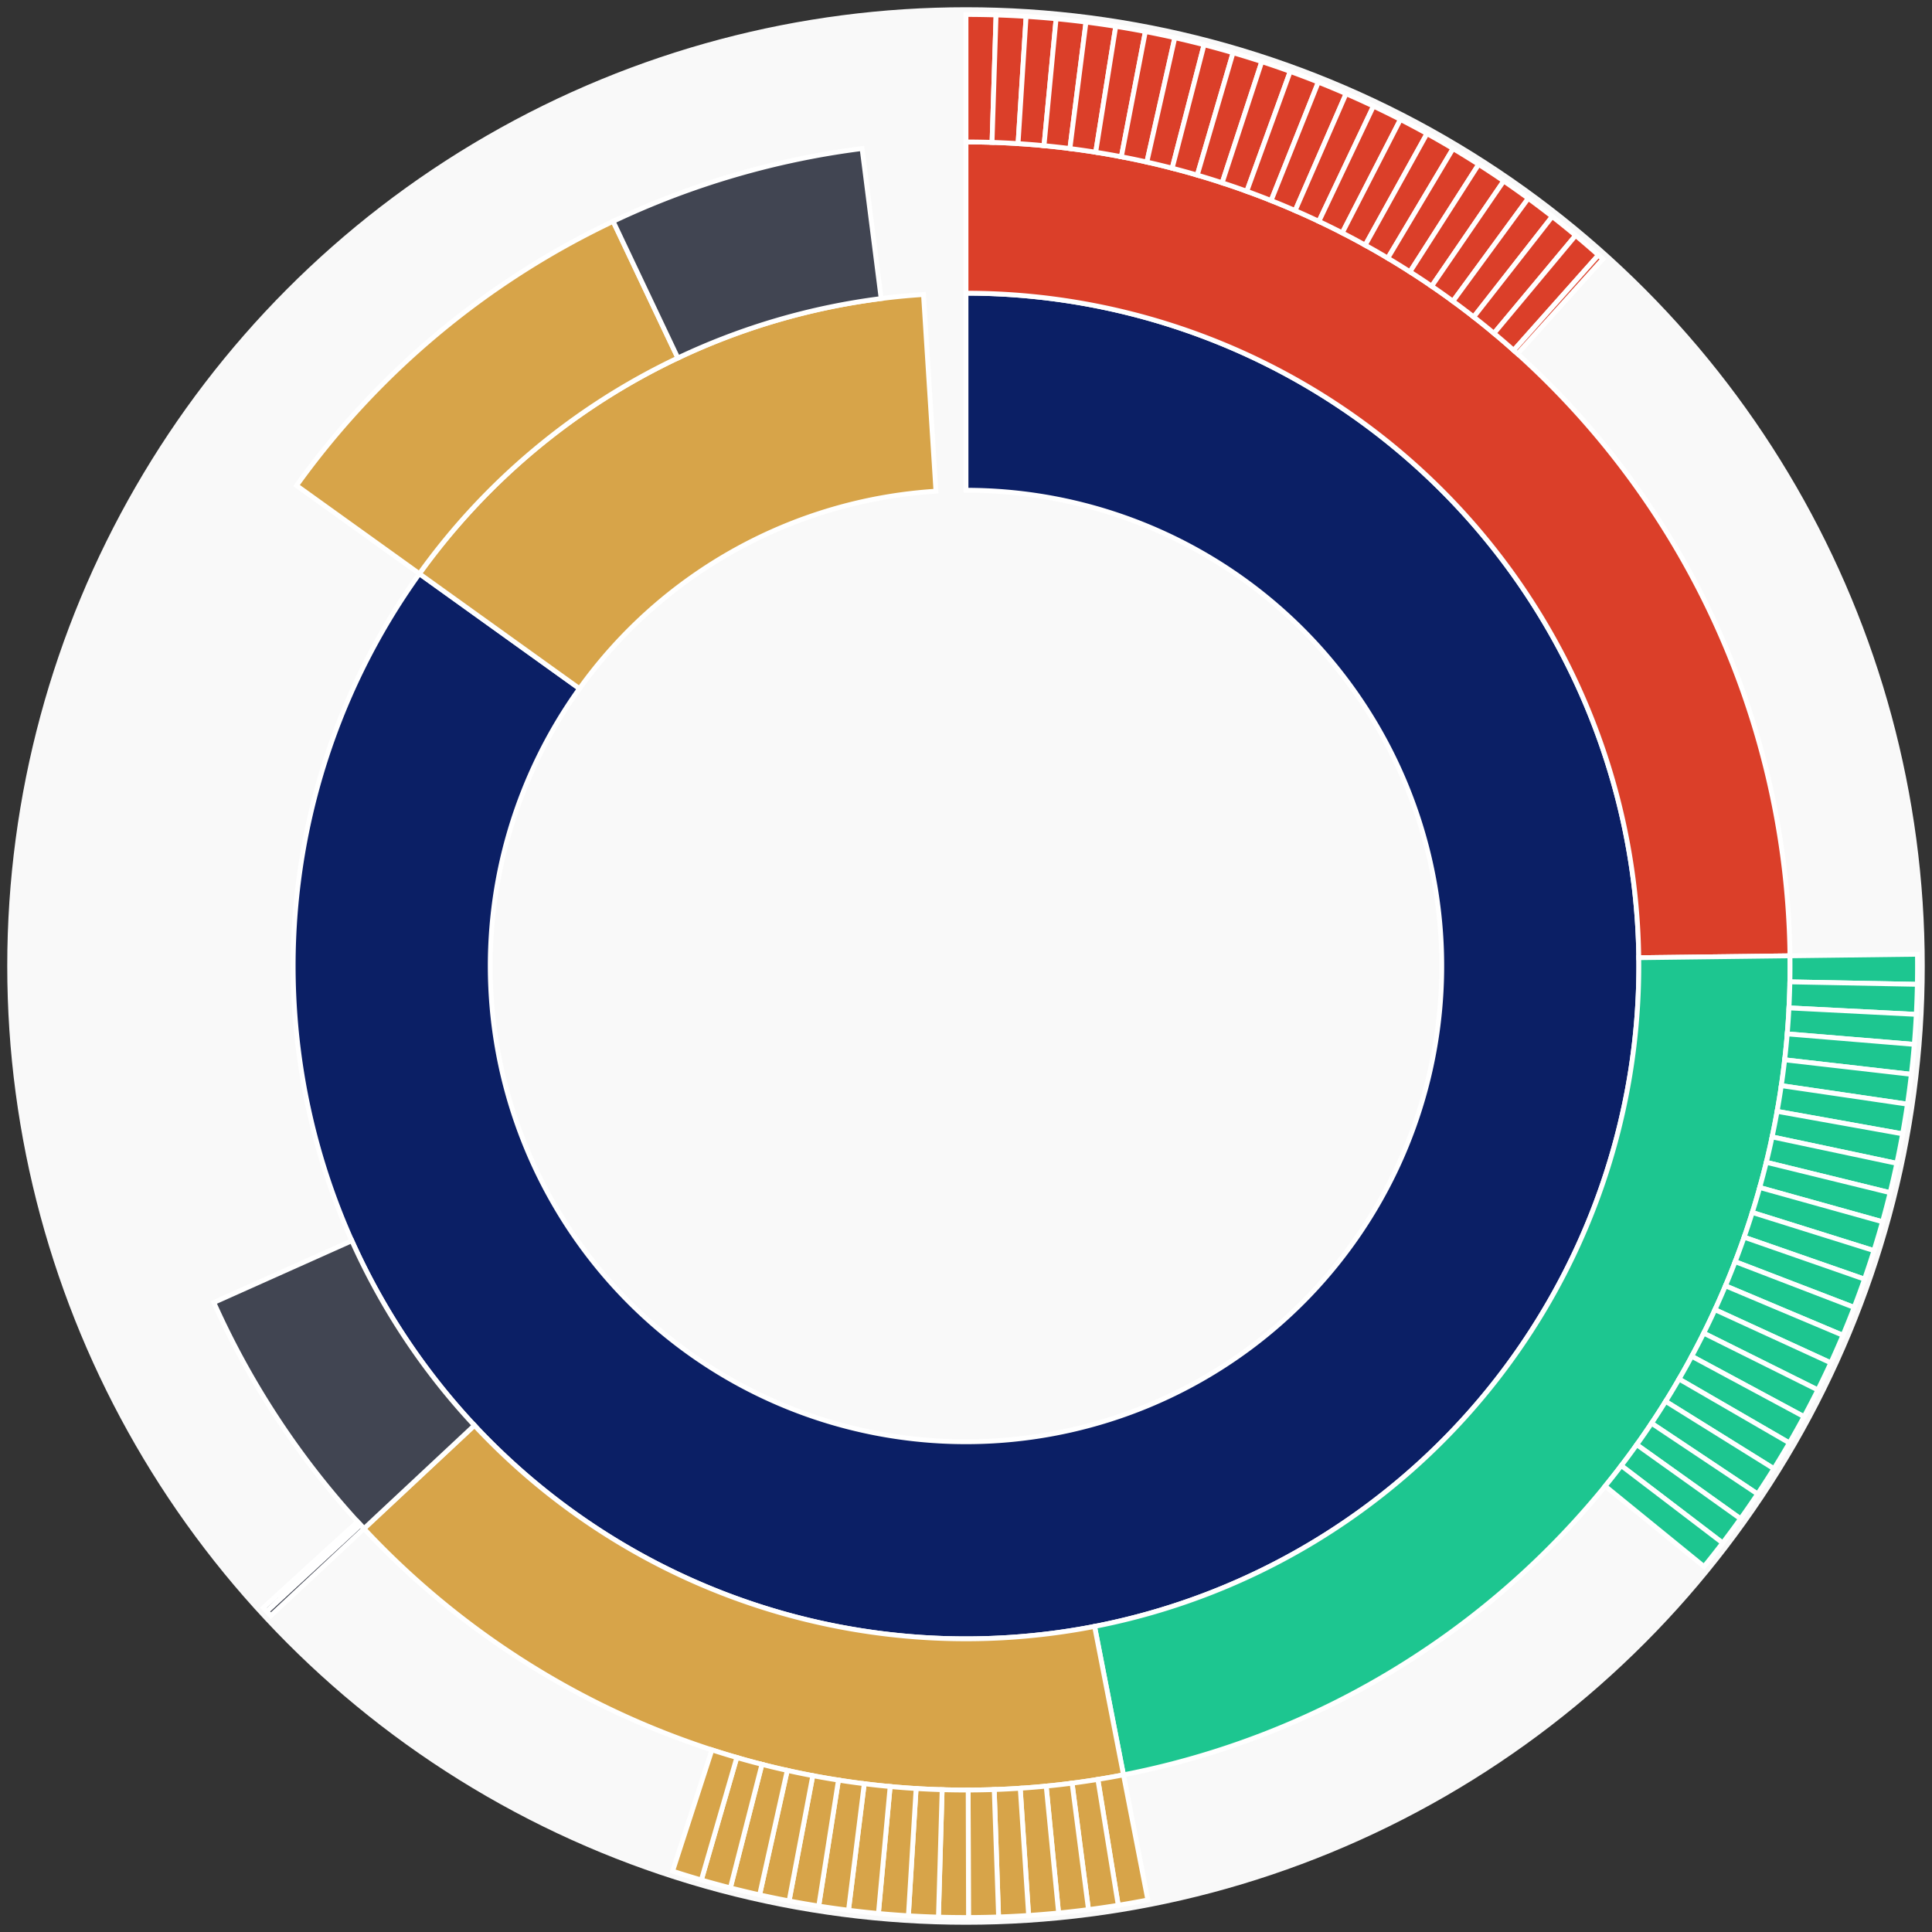 <svg xmlns="http://www.w3.org/2000/svg" width="400" height="400" id="block-7907935"><rect width="100%" height="100%" fill="#333333" stroke="none"/><g id="burst-container" transform="translate(200,200)"><circle r="197" style="fill: #f9f9f9; stroke: #f9f9f9; stroke-width: 3; opacity: 1;" id="circle-base"></circle><path display="none" d="M6.031385485800715e-15,-98.5A98.5,98.5,0,1,1,-6.031385485800715e-15,98.5A98.5,98.5,0,1,1,6.031385485800715e-15,-98.5Z" fill-rule="evenodd" id="p-type-root" style="stroke: #fff; opacity: 1;"></path><path d="M8.529667153919608e-15,-139.3A139.3,139.3,0,1,1,-113.171,-81.221L-80.024,-57.432A98.5,98.5,0,1,0,6.031385485800715e-15,-98.5Z" fill-rule="evenodd" style="fill: #0B1F65; stroke: #fff; opacity: 1;" id="p-type-data"></path><path d="M-113.171,-81.221A139.3,139.3,0,0,1,-8.801,-139.022L-6.223,-98.303A98.5,98.5,0,0,0,-80.024,-57.432Z" fill-rule="evenodd" style="fill: #D7A449; stroke: #fff; opacity: 1;" id="p-type-value"></path><path d="M1.0446666101440332e-14,-170.607A170.607,170.607,0,0,1,170.594,-2.107L139.289,-1.72A139.3,139.3,0,0,0,8.529667153919608e-15,-139.3Z" fill-rule="evenodd" style="fill: #DB3F29; stroke: #fff; opacity: 1;" id="p-type-functions"></path><path d="M170.594,-2.107A170.607,170.607,0,0,1,32.607,167.462L26.623,136.732A139.3,139.3,0,0,0,139.289,-1.72Z" fill-rule="evenodd" style="fill: #1DC690; stroke: #fff; opacity: 1;" id="p-type-logs"></path><path d="M32.607,167.462A170.607,170.607,0,0,1,-124.647,116.49L-101.774,95.114A139.3,139.3,0,0,0,26.623,136.732Z" fill-rule="evenodd" style="fill: #D7A449; stroke: #fff; opacity: 1;" id="p-type-tokenTransfers"></path><path d="M-124.647,116.49A170.607,170.607,0,0,1,-155.735,69.665L-127.157,56.881A139.3,139.3,0,0,0,-101.774,95.114Z" fill-rule="evenodd" style="fill: #414552; stroke: #fff; opacity: 1;" id="p-type-ether"></path><path d="M-138.605,-99.475A170.607,170.607,0,0,1,-73.06,-154.172L-59.653,-125.881A139.3,139.3,0,0,0,-113.171,-81.221Z" fill-rule="evenodd" style="fill: #D7A449; stroke: #fff; opacity: 1;" id="p-type-tokenTransfers"></path><path d="M-73.06,-154.172A170.607,170.607,0,0,1,-21.514,-169.245L-17.566,-138.188A139.3,139.3,0,0,0,-59.653,-125.881Z" fill-rule="evenodd" style="fill: #414552; stroke: #fff; opacity: 1;" id="p-type-ether"></path><path d="M1.206277097160143e-14,-197A197,197,0,0,1,6.226,-196.902L5.392,-170.522A170.607,170.607,0,0,0,1.0446666101440332e-14,-170.607Z" fill-rule="evenodd" style="fill: #DB3F29; stroke: #fff; opacity: 1;" id="p-type-functions"></path><path d="M6.226,-196.902A197,197,0,0,1,12.446,-196.606L10.779,-170.266A170.607,170.607,0,0,0,5.392,-170.522Z" fill-rule="evenodd" style="fill: #DB3F29; stroke: #fff; opacity: 1;" id="p-type-functions"></path><path d="M12.446,-196.606A197,197,0,0,1,18.654,-196.115L16.154,-169.84A170.607,170.607,0,0,0,10.779,-170.266Z" fill-rule="evenodd" style="fill: #DB3F29; stroke: #fff; opacity: 1;" id="p-type-functions"></path><path d="M18.654,-196.115A197,197,0,0,1,24.842,-195.427L21.514,-169.245A170.607,170.607,0,0,0,16.154,-169.84Z" fill-rule="evenodd" style="fill: #DB3F29; stroke: #fff; opacity: 1;" id="p-type-functions"></path><path d="M24.842,-195.427A197,197,0,0,1,31.006,-194.545L26.852,-168.481A170.607,170.607,0,0,0,21.514,-169.245Z" fill-rule="evenodd" style="fill: #DB3F29; stroke: #fff; opacity: 1;" id="p-type-functions"></path><path d="M31.006,-194.545A197,197,0,0,1,37.139,-193.467L32.164,-167.548A170.607,170.607,0,0,0,26.852,-168.481Z" fill-rule="evenodd" style="fill: #DB3F29; stroke: #fff; opacity: 1;" id="p-type-functions"></path><path d="M37.139,-193.467A197,197,0,0,1,43.235,-192.197L37.443,-166.448A170.607,170.607,0,0,0,32.164,-167.548Z" fill-rule="evenodd" style="fill: #DB3F29; stroke: #fff; opacity: 1;" id="p-type-functions"></path><path d="M43.235,-192.197A197,197,0,0,1,49.288,-190.735L42.685,-165.181A170.607,170.607,0,0,0,37.443,-166.448Z" fill-rule="evenodd" style="fill: #DB3F29; stroke: #fff; opacity: 1;" id="p-type-functions"></path><path d="M49.288,-190.735A197,197,0,0,1,55.292,-189.082L47.884,-163.749A170.607,170.607,0,0,0,42.685,-165.181Z" fill-rule="evenodd" style="fill: #DB3F29; stroke: #fff; opacity: 1;" id="p-type-functions"></path><path d="M55.292,-189.082A197,197,0,0,1,61.24,-187.24L53.035,-162.154A170.607,170.607,0,0,0,47.884,-163.749Z" fill-rule="evenodd" style="fill: #DB3F29; stroke: #fff; opacity: 1;" id="p-type-functions"></path><path d="M61.24,-187.24A197,197,0,0,1,67.127,-185.211L58.134,-160.397A170.607,170.607,0,0,0,53.035,-162.154Z" fill-rule="evenodd" style="fill: #DB3F29; stroke: #fff; opacity: 1;" id="p-type-functions"></path><path d="M67.127,-185.211A197,197,0,0,1,72.947,-182.997L63.174,-158.48A170.607,170.607,0,0,0,58.134,-160.397Z" fill-rule="evenodd" style="fill: #DB3F29; stroke: #fff; opacity: 1;" id="p-type-functions"></path><path d="M72.947,-182.997A197,197,0,0,1,78.694,-180.6L68.151,-156.404A170.607,170.607,0,0,0,63.174,-158.48Z" fill-rule="evenodd" style="fill: #DB3F29; stroke: #fff; opacity: 1;" id="p-type-functions"></path><path d="M78.694,-180.6A197,197,0,0,1,84.362,-178.022L73.06,-154.172A170.607,170.607,0,0,0,68.151,-156.404Z" fill-rule="evenodd" style="fill: #DB3F29; stroke: #fff; opacity: 1;" id="p-type-functions"></path><path d="M84.362,-178.022A197,197,0,0,1,89.947,-175.267L77.896,-151.786A170.607,170.607,0,0,0,73.06,-154.172Z" fill-rule="evenodd" style="fill: #DB3F29; stroke: #fff; opacity: 1;" id="p-type-functions"></path><path d="M89.947,-175.267A197,197,0,0,1,95.441,-172.337L82.654,-149.248A170.607,170.607,0,0,0,77.896,-151.786Z" fill-rule="evenodd" style="fill: #DB3F29; stroke: #fff; opacity: 1;" id="p-type-functions"></path><path d="M95.441,-172.337A197,197,0,0,1,100.84,-169.234L87.33,-146.561A170.607,170.607,0,0,0,82.654,-149.248Z" fill-rule="evenodd" style="fill: #DB3F29; stroke: #fff; opacity: 1;" id="p-type-functions"></path><path d="M100.84,-169.234A197,197,0,0,1,106.138,-165.963L91.918,-143.728A170.607,170.607,0,0,0,87.33,-146.561Z" fill-rule="evenodd" style="fill: #DB3F29; stroke: #fff; opacity: 1;" id="p-type-functions"></path><path d="M106.138,-165.963A197,197,0,0,1,111.33,-162.525L96.415,-140.751A170.607,170.607,0,0,0,91.918,-143.728Z" fill-rule="evenodd" style="fill: #DB3F29; stroke: #fff; opacity: 1;" id="p-type-functions"></path><path d="M111.33,-162.525A197,197,0,0,1,116.411,-158.926L100.815,-137.634A170.607,170.607,0,0,0,96.415,-140.751Z" fill-rule="evenodd" style="fill: #DB3F29; stroke: #fff; opacity: 1;" id="p-type-functions"></path><path d="M116.411,-158.926A197,197,0,0,1,121.376,-155.167L105.115,-134.379A170.607,170.607,0,0,0,100.815,-137.634Z" fill-rule="evenodd" style="fill: #DB3F29; stroke: #fff; opacity: 1;" id="p-type-functions"></path><path d="M121.376,-155.167A197,197,0,0,1,126.219,-151.254L109.309,-130.989A170.607,170.607,0,0,0,105.115,-134.379Z" fill-rule="evenodd" style="fill: #DB3F29; stroke: #fff; opacity: 1;" id="p-type-functions"></path><path d="M126.219,-151.254A197,197,0,0,1,130.937,-147.189L113.394,-127.469A170.607,170.607,0,0,0,109.309,-130.989Z" fill-rule="evenodd" style="fill: #DB3F29; stroke: #fff; opacity: 1;" id="p-type-functions"></path><path d="M130.937,-147.189A197,197,0,0,1,131.865,-146.358L114.198,-126.75A170.607,170.607,0,0,0,113.394,-127.469Z" fill-rule="evenodd" style="fill: #DB3F29; stroke: #fff; opacity: 1;" id="p-type-functions"></path><path d="M196.985,-2.433A197,197,0,0,1,196.963,3.794L170.575,3.286A170.607,170.607,0,0,0,170.594,-2.107Z" fill-rule="evenodd" style="fill: #1DC690; stroke: #fff; opacity: 1;" id="p-type-logs"></path><path d="M196.963,3.794A197,197,0,0,1,196.745,10.017L170.386,8.675A170.607,170.607,0,0,0,170.575,3.286Z" fill-rule="evenodd" style="fill: #1DC690; stroke: #fff; opacity: 1;" id="p-type-logs"></path><path d="M196.745,10.017A197,197,0,0,1,196.33,16.23L170.027,14.056A170.607,170.607,0,0,0,170.386,8.675Z" fill-rule="evenodd" style="fill: #1DC690; stroke: #fff; opacity: 1;" id="p-type-logs"></path><path d="M196.33,16.23A197,197,0,0,1,195.719,22.427L169.498,19.423A170.607,170.607,0,0,0,170.027,14.056Z" fill-rule="evenodd" style="fill: #1DC690; stroke: #fff; opacity: 1;" id="p-type-logs"></path><path d="M195.719,22.427A197,197,0,0,1,194.913,28.602L168.799,24.77A170.607,170.607,0,0,0,169.498,19.423Z" fill-rule="evenodd" style="fill: #1DC690; stroke: #fff; opacity: 1;" id="p-type-logs"></path><path d="M194.913,28.602A197,197,0,0,1,193.911,34.748L167.932,30.092A170.607,170.607,0,0,0,168.799,24.77Z" fill-rule="evenodd" style="fill: #1DC690; stroke: #fff; opacity: 1;" id="p-type-logs"></path><path d="M193.911,34.748A197,197,0,0,1,192.716,40.859L166.897,35.385A170.607,170.607,0,0,0,167.932,30.092Z" fill-rule="evenodd" style="fill: #1DC690; stroke: #fff; opacity: 1;" id="p-type-logs"></path><path d="M192.716,40.859A197,197,0,0,1,191.329,46.929L165.696,40.642A170.607,170.607,0,0,0,166.897,35.385Z" fill-rule="evenodd" style="fill: #1DC690; stroke: #fff; opacity: 1;" id="p-type-logs"></path><path d="M191.329,46.929A197,197,0,0,1,189.75,52.952L164.328,45.858A170.607,170.607,0,0,0,165.696,40.642Z" fill-rule="evenodd" style="fill: #1DC690; stroke: #fff; opacity: 1;" id="p-type-logs"></path><path d="M189.75,52.952A197,197,0,0,1,187.982,58.923L162.797,51.029A170.607,170.607,0,0,0,164.328,45.858Z" fill-rule="evenodd" style="fill: #1DC690; stroke: #fff; opacity: 1;" id="p-type-logs"></path><path d="M187.982,58.923A197,197,0,0,1,186.025,64.835L161.103,56.148A170.607,170.607,0,0,0,162.797,51.029Z" fill-rule="evenodd" style="fill: #1DC690; stroke: #fff; opacity: 1;" id="p-type-logs"></path><path d="M186.025,64.835A197,197,0,0,1,183.883,70.682L159.248,61.212A170.607,170.607,0,0,0,161.103,56.148Z" fill-rule="evenodd" style="fill: #1DC690; stroke: #fff; opacity: 1;" id="p-type-logs"></path><path d="M183.883,70.682A197,197,0,0,1,181.558,76.458L157.234,66.214A170.607,170.607,0,0,0,159.248,61.212Z" fill-rule="evenodd" style="fill: #1DC690; stroke: #fff; opacity: 1;" id="p-type-logs"></path><path d="M181.558,76.458A197,197,0,0,1,179.051,82.158L155.062,71.151A170.607,170.607,0,0,0,157.234,66.214Z" fill-rule="evenodd" style="fill: #1DC690; stroke: #fff; opacity: 1;" id="p-type-logs"></path><path d="M179.051,82.158A197,197,0,0,1,176.365,87.776L152.736,76.016A170.607,170.607,0,0,0,155.062,71.151Z" fill-rule="evenodd" style="fill: #1DC690; stroke: #fff; opacity: 1;" id="p-type-logs"></path><path d="M176.365,87.776A197,197,0,0,1,173.502,93.306L150.257,80.805A170.607,170.607,0,0,0,152.736,76.016Z" fill-rule="evenodd" style="fill: #1DC690; stroke: #fff; opacity: 1;" id="p-type-logs"></path><path d="M173.502,93.306A197,197,0,0,1,170.467,98.742L147.629,85.514A170.607,170.607,0,0,0,150.257,80.805Z" fill-rule="evenodd" style="fill: #1DC690; stroke: #fff; opacity: 1;" id="p-type-logs"></path><path d="M170.467,98.742A197,197,0,0,1,167.261,104.081L144.852,90.137A170.607,170.607,0,0,0,147.629,85.514Z" fill-rule="evenodd" style="fill: #1DC690; stroke: #fff; opacity: 1;" id="p-type-logs"></path><path d="M167.261,104.081A197,197,0,0,1,163.888,109.315L141.931,94.67A170.607,170.607,0,0,0,144.852,90.137Z" fill-rule="evenodd" style="fill: #1DC690; stroke: #fff; opacity: 1;" id="p-type-logs"></path><path d="M163.888,109.315A197,197,0,0,1,160.351,114.44L138.868,99.108A170.607,170.607,0,0,0,141.931,94.67Z" fill-rule="evenodd" style="fill: #1DC690; stroke: #fff; opacity: 1;" id="p-type-logs"></path><path d="M160.351,114.44A197,197,0,0,1,156.654,119.451L135.667,103.447A170.607,170.607,0,0,0,138.868,99.108Z" fill-rule="evenodd" style="fill: #1DC690; stroke: #fff; opacity: 1;" id="p-type-logs"></path><path d="M156.654,119.451A197,197,0,0,1,152.801,124.342L132.329,107.683A170.607,170.607,0,0,0,135.667,103.447Z" fill-rule="evenodd" style="fill: #1DC690; stroke: #fff; opacity: 1;" id="p-type-logs"></path><path d="M37.651,193.369A197,197,0,0,1,31.521,194.462L27.298,168.409A170.607,170.607,0,0,0,32.607,167.462Z" fill-rule="evenodd" style="fill: #D7A449; stroke: #fff; opacity: 1;" id="p-type-tokenTransfers"></path><path d="M31.521,194.462A197,197,0,0,1,25.359,195.361L21.962,169.188A170.607,170.607,0,0,0,27.298,168.409Z" fill-rule="evenodd" style="fill: #D7A449; stroke: #fff; opacity: 1;" id="p-type-tokenTransfers"></path><path d="M25.359,195.361A197,197,0,0,1,19.172,196.065L16.604,169.797A170.607,170.607,0,0,0,21.962,169.188Z" fill-rule="evenodd" style="fill: #D7A449; stroke: #fff; opacity: 1;" id="p-type-tokenTransfers"></path><path d="M19.172,196.065A197,197,0,0,1,12.966,196.573L11.229,170.237A170.607,170.607,0,0,0,16.604,169.797Z" fill-rule="evenodd" style="fill: #D7A449; stroke: #fff; opacity: 1;" id="p-type-tokenTransfers"></path><path d="M12.966,196.573A197,197,0,0,1,6.747,196.884L5.843,170.507A170.607,170.607,0,0,0,11.229,170.237Z" fill-rule="evenodd" style="fill: #D7A449; stroke: #fff; opacity: 1;" id="p-type-tokenTransfers"></path><path d="M6.747,196.884A197,197,0,0,1,0.521,196.999L0.451,170.606A170.607,170.607,0,0,0,5.843,170.507Z" fill-rule="evenodd" style="fill: #D7A449; stroke: #fff; opacity: 1;" id="p-type-tokenTransfers"></path><path d="M0.521,196.999A197,197,0,0,1,-5.705,196.917L-4.941,170.535A170.607,170.607,0,0,0,0.451,170.606Z" fill-rule="evenodd" style="fill: #D7A449; stroke: #fff; opacity: 1;" id="p-type-tokenTransfers"></path><path d="M-5.705,196.917A197,197,0,0,1,-11.926,196.639L-10.328,170.294A170.607,170.607,0,0,0,-4.941,170.535Z" fill-rule="evenodd" style="fill: #D7A449; stroke: #fff; opacity: 1;" id="p-type-tokenTransfers"></path><path d="M-11.926,196.639A197,197,0,0,1,-18.134,196.164L-15.705,169.883A170.607,170.607,0,0,0,-10.328,170.294Z" fill-rule="evenodd" style="fill: #D7A449; stroke: #fff; opacity: 1;" id="p-type-tokenTransfers"></path><path d="M-18.134,196.164A197,197,0,0,1,-24.325,195.492L-21.066,169.301A170.607,170.607,0,0,0,-15.705,169.883Z" fill-rule="evenodd" style="fill: #D7A449; stroke: #fff; opacity: 1;" id="p-type-tokenTransfers"></path><path d="M-24.325,195.492A197,197,0,0,1,-30.491,194.626L-26.406,168.551A170.607,170.607,0,0,0,-21.066,169.301Z" fill-rule="evenodd" style="fill: #D7A449; stroke: #fff; opacity: 1;" id="p-type-tokenTransfers"></path><path d="M-30.491,194.626A197,197,0,0,1,-36.627,193.565L-31.72,167.632A170.607,170.607,0,0,0,-26.406,168.551Z" fill-rule="evenodd" style="fill: #D7A449; stroke: #fff; opacity: 1;" id="p-type-tokenTransfers"></path><path d="M-36.627,193.565A197,197,0,0,1,-42.727,192.311L-37.002,166.546A170.607,170.607,0,0,0,-31.72,167.632Z" fill-rule="evenodd" style="fill: #D7A449; stroke: #fff; opacity: 1;" id="p-type-tokenTransfers"></path><path d="M-42.727,192.311A197,197,0,0,1,-48.783,190.864L-42.247,165.293A170.607,170.607,0,0,0,-37.002,166.546Z" fill-rule="evenodd" style="fill: #D7A449; stroke: #fff; opacity: 1;" id="p-type-tokenTransfers"></path><path d="M-48.783,190.864A197,197,0,0,1,-54.791,189.227L-47.45,163.876A170.607,170.607,0,0,0,-42.247,165.293Z" fill-rule="evenodd" style="fill: #D7A449; stroke: #fff; opacity: 1;" id="p-type-tokenTransfers"></path><path d="M-54.791,189.227A197,197,0,0,1,-60.744,187.401L-52.606,162.294A170.607,170.607,0,0,0,-47.45,163.876Z" fill-rule="evenodd" style="fill: #D7A449; stroke: #fff; opacity: 1;" id="p-type-tokenTransfers"></path><path d="M-143.93,134.511A197,197,0,0,1,-144.777,133.598L-125.381,115.699A170.607,170.607,0,0,0,-124.647,116.49Z" fill-rule="evenodd" style="fill: #414552; stroke: #fff; opacity: 1;" id="p-type-ether"></path><path d="M-144.777,133.598A197,197,0,0,1,-145.467,132.847L-125.978,115.049A170.607,170.607,0,0,0,-125.381,115.699Z" fill-rule="evenodd" style="fill: #414552; stroke: #fff; opacity: 1;" id="p-type-ether"></path></g></svg>